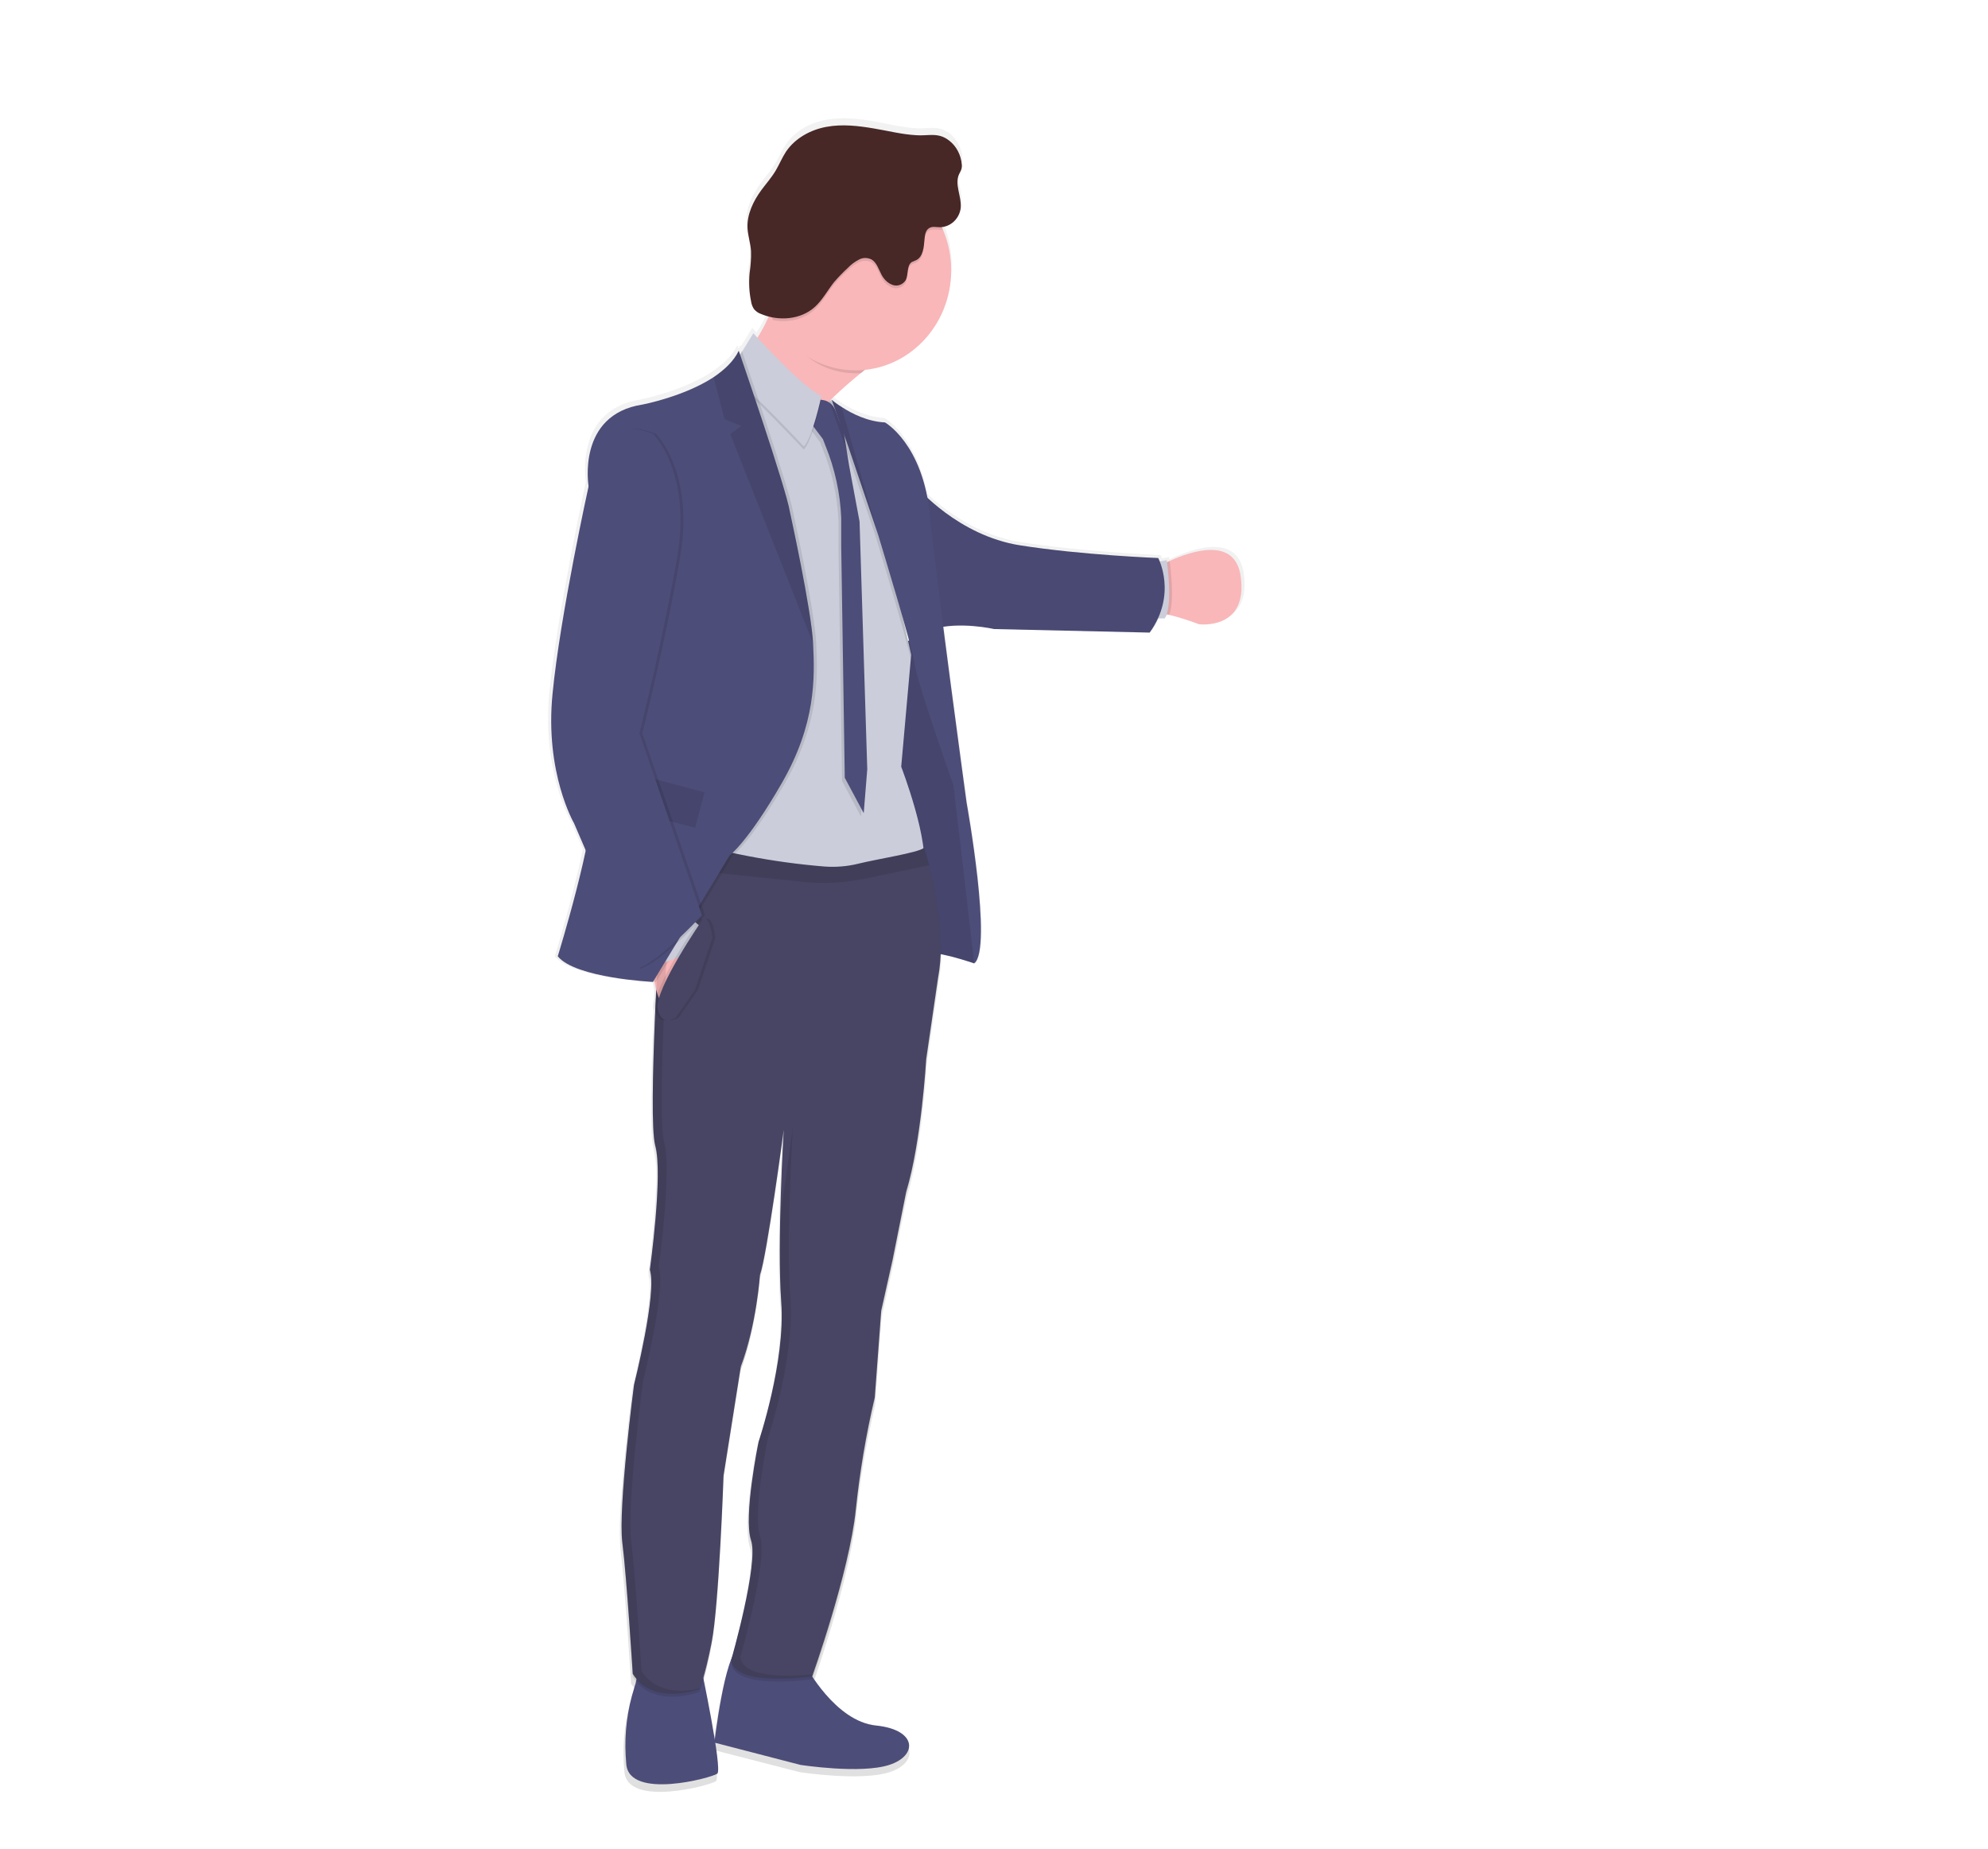 <?xml version="1.0" encoding="utf-8"?>
<!-- Generator: Adobe Illustrator 19.2.1, SVG Export Plug-In . SVG Version: 6.00 Build 0)  -->
<svg version="1.1" id="Layer_1" xmlns="http://www.w3.org/2000/svg" xmlns:xlink="http://www.w3.org/1999/xlink" x="0px" y="0px"
	 viewBox="0 0 954.5 887.8" style="enable-background:new 0 0 954.5 887.8;" xml:space="preserve">
<style type="text/css">
	.st0{fill:url(#SVGID_1_);}
	.st1{fill:#4D4D79;}
	.st2{fill:#F9B7B9;}
	.st3{opacity:0.1;fill:#010101;enable-background:new    ;}
	.st4{fill:#CBCDDA;}
	.st5{opacity:5.000000e-002;fill:#010101;enable-background:new    ;}
	.st6{fill:none;stroke:#3A53A4;stroke-miterlimit:10;}
	.st7{fill:#484564;}
	.st8{fill:#472827;}
	.st9{opacity:0.1;}
	.st10{fill:#010101;}
</style>
<linearGradient id="SVGID_1_" gradientUnits="userSpaceOnUse" x1="1249.518" y1="15.732" x2="1249.518" y2="819.259" gradientTransform="matrix(-1 0 0 -1 1679.894 875.947)">
	<stop  offset="0" style="stop-color:#818181;stop-opacity:0.25"/>
	<stop  offset="0.54" style="stop-color:#818181;stop-opacity:0.12"/>
	<stop  offset="1" style="stop-color:#818181;stop-opacity:0.1"/>
</linearGradient>
<path class="st0" d="M279.9,407.7c-4.8,23-13.5,51.4-13.5,51.4c8.6,10.5,46.2,12.4,46.2,12.4l0.1-0.1h0.6c0.3,1.5,0.6,2.8,0.9,4.2
	c-0.1,1.3-0.1,2.6-0.2,4c-0.5,1.6-0.7,3.3-0.5,4.9c0.1,0.4,0.2,0.7,0.3,1.1c-0.9,20.8-1.5,43-1,55.9c0,3.6,0.4,7.3,1.1,10.8
	c0.6,2.7,1,5.5,1.1,8.3c0.6,18.8-3.7,50.3-3.7,50.3s0.1,0.4,0.2,0.7c-0.1,0.5-0.1,0.8-0.1,0.8c0.4,1.3,0.6,2.6,0.6,3.9
	c0.3,15.8-8.3,50.3-8.3,50.3s-7,53-6,73.2c0,1.6,0.1,3.2,0.3,4.8c2.1,16.8,5,63.7,5,63.7c0.5,0.8,1,1.5,1.6,2.2
	c-0.2,1-0.5,2.1-0.9,3.1c-3.4,10.6-4.8,21.7-4.2,32.8c0.1,1.3,0.2,2.7,0.3,4.2c1.4,17.3,41.4,6.5,44,4.5c0.9-0.7,0.3-7-1-14.9
	l41.2,10.6c0,0,29.2,4.5,43.1,0c13.9-4.5,13.4-17-6.5-19c-13.9-1.4-25-15-30.4-23c2.1-6,17.9-51.7,20.8-80c1.9-18.3,5-36.4,9.2-54.2
	l3.1-42.1l5.5-24.8l6.6-32.8c7.4-24.1,9.7-64.3,9.7-64.3l5.7-39.5c0.8-4.3,1.2-8.6,1.3-13c5.4,1.2,10.7,2.6,15.9,4.5
	c9-7.3-3.7-77.8-3.7-77.8s-6.1-44.5-11.3-85.1c11.9-1.9,24.8,1.1,24.8,1.1l75.4,1.7c1.6-2.2,2.9-4.5,4-6.9h3.2
	c0.4-0.6,0.7-1.2,0.9-1.9l1.3,0.3c4.9,1.2,9.7,2.7,14.4,4.6c0,0,23.8,3,20.2-23.1c-2.7-19.5-23.8-12.4-34.4-7.6l-1.3,0.6
	c-0.1-0.7-0.2-1.1-0.2-1.1l-3.4,0.7c-0.2-0.5-0.4-1.1-0.7-1.6c0,0-37-1.5-67-6.2c-21.3-3.3-37.4-16.1-45-23.2
	c-5.3-27.9-20.5-36.4-20.5-36.4c-8.5-0.4-16.1-4.4-20.8-7.4c-1.7-1.1-3.3-2.2-4.9-3.5l-0.8,0.5l-0.1-0.1c5.1-4.9,10.3-9.5,15-13.3
	l2.1-1.7c25.4-2.6,44-26.3,41.5-52.9c-0.5-5.1-1.7-10.2-3.7-14.9c-0.2-0.5-0.4-0.9-0.6-1.4c4.8-0.6,8.6-4.5,9.2-9.4
	c0.5-5.5-3.1-11.3-0.8-16.2c0.4-0.7,0.8-1.5,1.1-2.3c0.2-0.7,0.3-1.5,0.2-2.3c-0.4-4.7-2.6-9-6.2-11.8c-5.4-4.1-10.1-2-16-2.4
	c-6.8-0.4-13.5-2.1-20.1-3.3c-7.6-1.3-15.5-2.2-23.1-0.8c-7.6,1.4-15.1,5.3-19.5,12c-1.9,2.8-3.2,6.1-5,9c-2,3.4-4.7,6.3-7,9.5
	c-3.9,5.3-7.1,11.7-6.8,18.4c0.2,3.8,1.5,7.5,1.7,11.3c0,3.5-0.2,7.1-0.7,10.6c-0.4,4.5-0.1,9.1,0.7,13.5c0.2,1.4,0.7,2.7,1.5,3.8
	c0.9,1,2,1.7,3.2,2.2c1.3,0.5,2.6,1,4,1.3c-1.5,3.7-3.4,7.2-5.6,10.5l-2-2.2l-5.5,8.9l-0.2-0.6c-0.3,0.6-0.6,1.1-0.9,1.6l-0.6-1.6
	c-2.4,5.1-7,9.3-12.2,12.8c-14.3,9.4-34.3,13.3-34.3,13.3c-32.1,4.9-26.2,39.6-26.2,39.6s-13.6,62-17.5,100.4
	c-3.8,38.3,10.4,62.8,10.4,62.8L279.9,407.7z M433.2,294.4c1.2,4.3,2.3,8.3,3.3,11.9l-0.6,0.2C435.2,303.2,434.2,299,433.2,294.4
	L433.2,294.4z M397.8,190.3l-0.2,0.1L397.8,190.3L397.8,190.3z M342.4,838.4c-1.6-9.8-3.9-21.7-5.4-28.8c1-3.5,2.4-8.8,4-16.7
	c3.6-17.8,5.7-80.7,5.7-80.7l8.4-52.9c7.7-20.3,9.3-44.4,9.3-44.4c3.1-8.5,10.2-60.7,11.3-69c-0.3,5.8-1.1,20.4-1.5,36.7
	c0,0.1,0,0.3,0,0.4c-0.3,12.3-0.4,25.5,0,36.4l0,0c0.1,3.1,0.3,6,0.5,8.7c0.1,0.7,0.1,1.4,0.1,2.1c0.9,28.3-11.2,64-11.2,64
	s-5.4,26.4-4.6,41.2c0,2.7,0.4,5.3,1.1,7.8c0.4,1.2,0.6,2.4,0.6,3.6c0.2,14.1-7.7,43.8-9.8,51.1C346.5,807.6,343.2,832,342.4,838.4z
	"/>
<path class="st1" d="M386.9,799.8c0,0,14,26.6,33.7,28.6c19.7,2,20.2,14.4,6.4,18.9c-13.8,4.5-42.7,0-42.7,0L343,836.6
	c0,0,5-42.7,11.6-45S386.9,799.8,386.9,799.8z"/>
<path class="st1" d="M336.6,800.3c0,0,10.4,49.2,7.8,51.2c-2.6,2-42.2,12.7-43.7-4.5c-0.1-1.4-0.2-2.8-0.3-4.1
	c-0.6-11,0.8-22.1,4.1-32.5c1.1-3.2,1.7-6.6,1.6-10C305.5,793.4,336.6,800.3,336.6,800.3z"/>
<path class="st2" d="M349.5,177.8c0,0,32,82.3,26.3,55.9c-3.7-17.5,20.6-40.8,37.4-54.5c8.6-7,15.2-11.5,15.2-11.5
	s-60.1-73.4-55.9-41.7c1.2,8.7,0,17.5-3.3,25.6C364.9,161.9,358.1,170.9,349.5,177.8z"/>
<path class="st2" d="M554.1,294.7c2.4-0.4,4.9-0.2,7.3,0.5c4.9,1.2,9.6,2.7,14.3,4.5c0,0,23.6,3,20-22.9
	c-2.6-19.3-23.6-12.3-34.1-7.5c-3.6,1.6-5.9,3-5.9,3L554.1,294.7z"/>
<path class="st3" d="M554.1,294.7c2.4-0.4,4.9-0.2,7.3,0.5c2.6-6.8,0.6-22.8,0.2-25.9c-3.6,1.6-5.9,3-5.9,3L554.1,294.7z"/>
<path class="st4" d="M554,270.1l6.2-1.2c0,0,3.2,22.2-1,28h-7.1L554,270.1z"/>
<path class="st1" d="M430.3,310.5c0,0,18.9-11.8,21.1,3.1s5.2,40.4,5.2,40.4l5.2,32.4l6.8,65l-0.9,11.1c0,0-20.1-7-24.8-4.6
	s-8.5-27.3-8.5-27.3l-7.8-30.8l-1.2-65.3L430.3,310.5z"/>
<path class="st3" d="M430.3,310.5c0,0,18.9-11.8,21.1,3.1s5.2,40.4,5.2,40.4l5.2,32.4l6.8,65l-0.9,11.1c0,0-20.1-7-24.8-4.6
	s-8.5-27.3-8.5-27.3l-7.8-30.8l-1.2-65.3L430.3,310.5z"/>
<path class="st1" d="M440.4,234c0,0,19.6,23.1,49.3,27.8s66.4,6.1,66.4,6.1s9.2,17.3-4.1,35.8l-74.7-1.7c0,0-16.5-3.8-29.4,0
	L440.4,234z"/>
<path class="st5" d="M440.4,234c0,0,19.6,23.1,49.3,27.8s66.4,6.1,66.4,6.1s9.2,17.3-4.1,35.8l-74.7-1.7c0,0-16.5-3.8-29.4,0
	L440.4,234z"/>
<path class="st6" d="M602.9,328.9"/>
<path class="st3" d="M372.5,150.8c7.3,16.3,20,28.4,38.4,28.4c0.8,0,1.6,0,2.4,0c8.6-7,15.2-11.5,15.2-11.5s-60.1-73.4-55.9-41.7
	C373.9,135.7,375.4,143.6,372.5,150.8z"/>
<path class="st2" d="M365,129.8c0,26.5,20.5,48,45.8,48c25.3,0,45.9-21.5,45.9-48s-20.5-48-45.8-48l0,0
	c-25.3-0.1-45.8,21.3-45.9,47.8C365,129.6,365,129.7,365,129.8z"/>
<path class="st4" d="M337,423c0,0,102.2,9.4,106.1-4.2s-10.4-50.7-10.4-50.7l4.6-51.7l0.2-2c0,0-12.8-55.9-12.4-60.3
	c0.4-4-20.6-50.9-25-60.5l-0.8-1.7l-0.8,0.5l-0.3,0.2l-5,3.1l-19.8-4.9l-23.8-13.1l-2.3,142.9L337,423z"/>
<path class="st3" d="M390.2,193.7c0,0,7-2,9.7,5.3c1.1,3.1,2.3,6.2,3.7,9.1l2.7,17l5,26.8l3.7,118.9l-1.6,21.2l-9.1-17l-1.7-111
	v-13.8c-0.5-11.9-3.1-23.7-7.6-34.7l-1.2-3.1l-7.9-10.7L390.2,193.7z"/>
<path class="st1" d="M391.6,192.2c0,0,7-2,9.7,5.3c1.1,3.1,2.3,6.2,3.7,9.1l2.7,17l5,26.8l3.7,118.9l-1.7,21.1l-9.1-17l-1.7-111
	v-13.8c-0.5-11.9-3.1-23.7-7.6-34.7l-1.2-3.1l-8-10.6L391.6,192.2z"/>
<path class="st3" d="M361.7,161.5c0,0,24.2,26.8,32.7,30c0,0-4.3,20.4-8.5,24.3c0,0-25.4-27.1-29.9-29.3l-3.7-9.7L361.7,161.5z"/>
<path class="st4" d="M361.7,160c0,0,24.2,26.8,32.7,30c0,0-4.3,20.4-8.5,24.3c0,0-25.4-27.1-29.9-29.3l-3.7-9.7L361.7,160z"/>
<path class="st3" d="M397.9,192l0.2,0.7l7.8,21.8l13.9,41.1c0,0,0.1,0.4,0.4,1.2c2.3,7.5,14.6,48,17.1,59.8l0.2-2
	c0,0-12.8-55.9-12.3-60.4c0.4-4-20.6-50.9-25-60.5c-0.7-0.5-1.2-0.9-1.6-1.2L397.9,192z"/>
<path class="st1" d="M399.3,191.9l8,22.5l13.9,41.1c0,0,0.1,0.4,0.4,1.2c2.4,8,16.3,53.4,17.5,61.8c1.2,9.1,18.7,58.5,18.7,58.5
	l10,85.5c8.9-7.3-3.7-77.1-3.7-77.1s-14.2-103.6-17.6-138c-3.4-34.4-21.6-44.6-21.6-44.6c-8.4-0.4-16-4.3-20.6-7.3
	C402.5,194.4,400.8,193.2,399.3,191.9z"/>
<path class="st3" d="M298.8,742c2.1,16.6,5,63.1,5,63.1c10,15.7,32,7.2,32,7.2s2.4-4.7,5.9-22.4c3.6-17.6,5.7-80,5.7-80l8.3-52.4
	c7.6-20.1,9.2-44,9.2-44c3.3-9.1,11.4-69.6,11.4-69.6s-3.3,54.1-1.2,82.7s-10.9,67.1-10.9,67.1s-7.4,36-3.6,47.2
	c3.8,11.2-9.5,57.4-9.5,57.4c1.2,13.4,38.9,7.9,38.9,7.9s17.8-49.9,20.9-80c1.9-18.1,4.9-36.1,9.1-53.8l3.1-41.7l5.5-24.6l6.5-32.5
	c7.3-23.9,9.6-63.7,9.6-63.7l5.7-39.1c3.7-19.3-1.1-42-4.3-53.9c-1.4-5.1-2.5-8.3-2.5-8.3c-3.3,2.4-22,5.2-31.7,7.6
	c-5.3,1.3-10.8,1.7-16.2,1.3c-24.5-2-48.7-6.7-72.2-13.8l-2.5-0.8l-0.5,4.5l-1.2,10.7l-2.1,18.9c0,0-6.4,100.8-2.6,114.5
	c3.8,13.7-2.6,59.6-2.6,59.6c3.6,10.9-7.6,55.2-7.6,55.2S296.7,725.3,298.8,742z"/>
<path class="st7" d="M298.8,740.5c2.1,16.6,5,63.1,5,63.1c10,15.7,32,7.2,32,7.2s2.4-4.7,5.9-22.4s5.7-80,5.7-80l8.3-52.4
	c7.6-20.1,9.2-44,9.2-44c3.3-9.1,11.4-69.6,11.4-69.6s-3.3,54.1-1.2,82.7s-10.9,67.1-10.9,67.1s-7.4,36-3.6,47.2
	c3.8,11.2-9.5,57.4-9.5,57.4c1.2,13.4,38.9,7.9,38.9,7.9s17.8-49.9,20.9-80c1.9-18.1,4.9-36.1,9.1-53.8l3.1-41.7l5.5-24.6l6.5-32.5
	c7.3-23.9,9.6-63.7,9.6-63.7l5.7-39.1c3.7-19.3-1.1-42-4.3-53.9c-1.4-5.1-2.5-8.3-2.5-8.3c-3.3,2.4-22,5.2-31.7,7.6
	c-5.3,1.3-10.8,1.7-16.2,1.3c-24.5-2-48.7-6.7-72.2-13.8l-2.5-0.8l-0.5,4.5l-1.2,10.7l-2.1,18.9c0,0-6.4,100.8-2.6,114.5
	c3.8,13.7-2.6,59.6-2.6,59.6c3.6,10.9-7.6,55.2-7.6,55.2S296.7,723.8,298.8,740.5z"/>
<path class="st3" d="M365,129.8c0,8.4,2.1,16.6,6.1,23.9c7.1,1.3,14.7-0.1,20.1-5.1c3.7-3.4,6-8,9.2-11.9c2-2.4,4.2-4.7,6.6-6.8
	c1.5-1.6,3.3-2.9,5.2-3.9c2-1,4.3-1.1,6.2-0.1c2.5,1.5,3.4,4.8,4.8,7.4c1.1,2.2,3,4,5.3,4.8c2.3,0.8,4.8-0.1,6.2-2.2
	c1.5-2.8,0.4-7.2,3-8.9c0.7-0.4,1.4-0.7,2.1-0.9c3.4-1.6,3.7-6.3,4-10.2c0.1-1.9,0.5-4,2.1-5.1c1.5-1,3.5-0.5,5.3-0.5
	c0.5,0,1.1,0,1.6-0.1c-10.3-24.2-37.3-35.2-60.5-24.4C375.7,93.5,365.1,110.7,365,129.8L365,129.8z"/>
<path class="st8" d="M455.6,67.4c3.6,2.7,5.8,7,6.2,11.6c0.1,0.8,0,1.5-0.2,2.3c-0.3,0.8-0.7,1.5-1.1,2.3
	c-2.3,4.9,1.2,10.6,0.8,16.1c-0.6,5.3-4.9,9.3-10,9.4c-1.8,0-3.7-0.6-5.3,0.5c-1.6,1-1.9,3.2-2.1,5.1c-0.3,3.9-0.7,8.6-4,10.2
	c-0.7,0.3-1.4,0.6-2.1,0.9c-2.6,1.7-1.5,6.1-3,8.8c-1.4,2.1-3.9,3-6.2,2.2c-2.3-0.8-4.1-2.6-5.3-4.8c-1.4-2.6-2.3-5.9-4.8-7.4
	c-2-1-4.3-1-6.2,0.1c-1.9,1-3.7,2.3-5.2,3.9c-2.3,2.1-4.5,4.4-6.6,6.8c-3.1,3.9-5.5,8.5-9.2,11.9c-6.9,6.3-17.5,7-26,3.4
	c-1.2-0.4-2.3-1.2-3.2-2.2c-0.8-1.1-1.3-2.5-1.5-3.9c-0.9-4.4-1.1-8.9-0.7-13.4c0.5-3.5,0.8-7,0.7-10.5c-0.2-3.8-1.5-7.4-1.7-11.2
	c-0.3-6.6,2.8-13,6.7-18.3c2.3-3.1,4.9-6,6.9-9.4c1.7-2.9,3-6.1,4.9-9c4.4-6.5,11.8-10.5,19.4-11.9s15.3-0.5,22.9,0.8
	c6.6,1.1,13.2,2.8,20,3.2C445.5,65.4,450.3,63.3,455.6,67.4z"/>
<path class="st3" d="M399.3,191.9l8,22.5l13.9,41.1c0,0,0.1,0.4,0.4,1.2l0,0l-17.5-61.3C402.4,194.4,400.8,193.2,399.3,191.9z"/>
<path class="st2" d="M312.7,449.1c0,0-0.8,27.2,6.2,34l18.6-36.8l-15.6-7.9L312.7,449.1z"/>
<path class="st3" d="M269.3,459.1c8.5,10.5,45.7,12.3,45.7,12.3l36.8-60.7c0,0,8.7-6.3,25.1-34.8c16.3-28.5,15.8-50.5,15-66.9
	s-11.2-63.5-11.2-63.5c-1.6-10.6-24.5-77.1-24.5-77.1c-2.4,5-6.9,9.2-12.1,12.7c-14.2,9.3-34,13.1-34,13.1
	c-31.9,4.8-26,39.3-26,39.3s-0.4,134,1.6,150C287.6,399.5,269.3,459.1,269.3,459.1z"/>
<polygon class="st4" points="312.2,454.3 313.3,464.3 326.3,459.3 335.7,444.3 328.6,438.4 "/>
<path class="st3" d="M312.7,415.8l6.8,0.7l65.2,6.8c10.5,1.1,21,0.6,31.3-1.6l30.2-6.3c-1.4-5.1-2.5-8.3-2.5-8.3
	c-3.3,2.4-22,5.2-31.7,7.6c-5.3,1.3-10.8,1.7-16.2,1.3c-24.5-2-48.7-6.7-72.3-13.8l-2.9,3.7L312.7,415.8z"/>
<g class="st9">
	<path class="st10" d="M443,407.5c0.2-0.1,0.4-0.2,0.6-0.4l0.1,0.2L443,407.5z"/>
	<path class="st10" d="M304.5,664.7c0,0,11.2-44.3,7.6-55.2c0,0,6.4-45.9,2.6-59.6c-3.8-13.7,2.6-114.5,2.6-114.5l2.1-18.9l1.2-10.7
		l0.5-4.5c0,0,0.8,0.3,2.5,0.8l1.5,0.5l-0.3,1.8l-1.2,10.7l-2.1,18.9c0,0-6.4,100.8-2.6,114.5c3.8,13.7-2.6,59.6-2.6,59.6
		c3.6,10.9-7.6,55.2-7.6,55.2s-7.8,59.1-5.7,75.8c2.1,16.6,5,63.1,5,63.1c7.3,11.4,21,10,27.9,8.4c-0.1,0.2-0.1,0.3-0.1,0.3
		s-22.1,8.4-32-7.2c0,0-2.8-46.5-5-63.1S304.5,664.7,304.5,664.7z"/>
	<path class="st10" d="M360.7,739.5c-3.7-11.2,3.6-47.2,3.6-47.2s13-38.5,10.9-67.1c-0.9-11.9-0.8-28.2-0.4-43.2
		c3-19.3,5.9-41,5.9-41s-3.3,54.1-1.2,82.7c2.1,28.6-10.9,67.1-10.9,67.1s-7.4,36-3.6,47.2c3.8,11.2-9.5,57.4-9.5,57.4
		c0.9,10.8,25.3,9.4,34.9,8.4l-0.4,1c0,0-37.7,5.5-38.9-7.9C351.2,796.8,364.5,750.6,360.7,739.5z"/>
</g>
<path class="st1" d="M267.8,459.1c8.5,10.5,45.7,12.3,45.7,12.3l36.8-60.7c0,0,8.7-6.3,25.1-34.8s15.8-50.5,15-66.9
	s-11.2-63.5-11.2-63.5c-1.6-10.6-24.5-77.1-24.5-77.1c-2.4,5-6.9,9.2-12.1,12.7c-14.2,9.3-34,13.1-34,13.1
	c-31.9,4.8-26,39.3-26,39.3s-0.3,133.9,1.6,150C286.2,399.4,267.8,459.1,267.8,459.1z"/>
<path class="st3" d="M347.9,201.3l8,3.2l-5.3,3.9l39.8,100.6c-0.9-16.4-11.2-63.5-11.2-63.5c-1.6-10.6-24.5-77.1-24.5-77.1
	c-2.4,5-6.9,9.2-12.1,12.7L347.9,201.3z"/>
<polygon class="st3" points="338.3,380.4 297.5,369.5 292.2,386.8 333.8,397.4 "/>
<path class="st3" d="M315,208.3c0,0,18.5,18.3,11.6,58.9S308.4,352,308.4,352l30.1,87.4c0,0-21,22.9-31.3,25.7l-30.1-69.9
	c0,0-14.1-24.2-10.3-62.2c3.7-38,17.3-99.5,17.3-99.5S284,196,315,208.3z"/>
<path class="st1" d="M313.6,208.3c0,0,18.5,18.3,11.6,58.9C318.2,307.8,307,352,307,352l30,87.4c0,0-21,22.9-31.3,25.7l-30.1-69.9
	c0,0-14.1-24.2-10.3-62.2c3.7-38,17.3-99.5,17.3-99.5S282.6,196,313.6,208.3z"/>
<path class="st3" d="M336,441.2c0,0-23.5,34-21.7,43.1c1.8,9.1,8.7,4.2,8.7,4.2l9.3-13.3l8.3-24.8
	C340.6,450.4,339.8,439.7,336,441.2z"/>
<path class="st3" d="M338.9,441.2c0,0-23.5,34-21.7,43.1c1.8,9.1,8.7,4.2,8.7,4.2l9.2-13.3l8.3-24.8
	C343.4,450.4,342.6,439.7,338.9,441.2z"/>
<path class="st7" d="M337.5,441.2c0,0-23.5,34-21.7,43.1c1.8,9.1,8.7,4.2,8.7,4.2l9.2-13.3l8.3-24.8
	C342,450.4,341.2,439.7,337.5,441.2z"/>
</svg>
